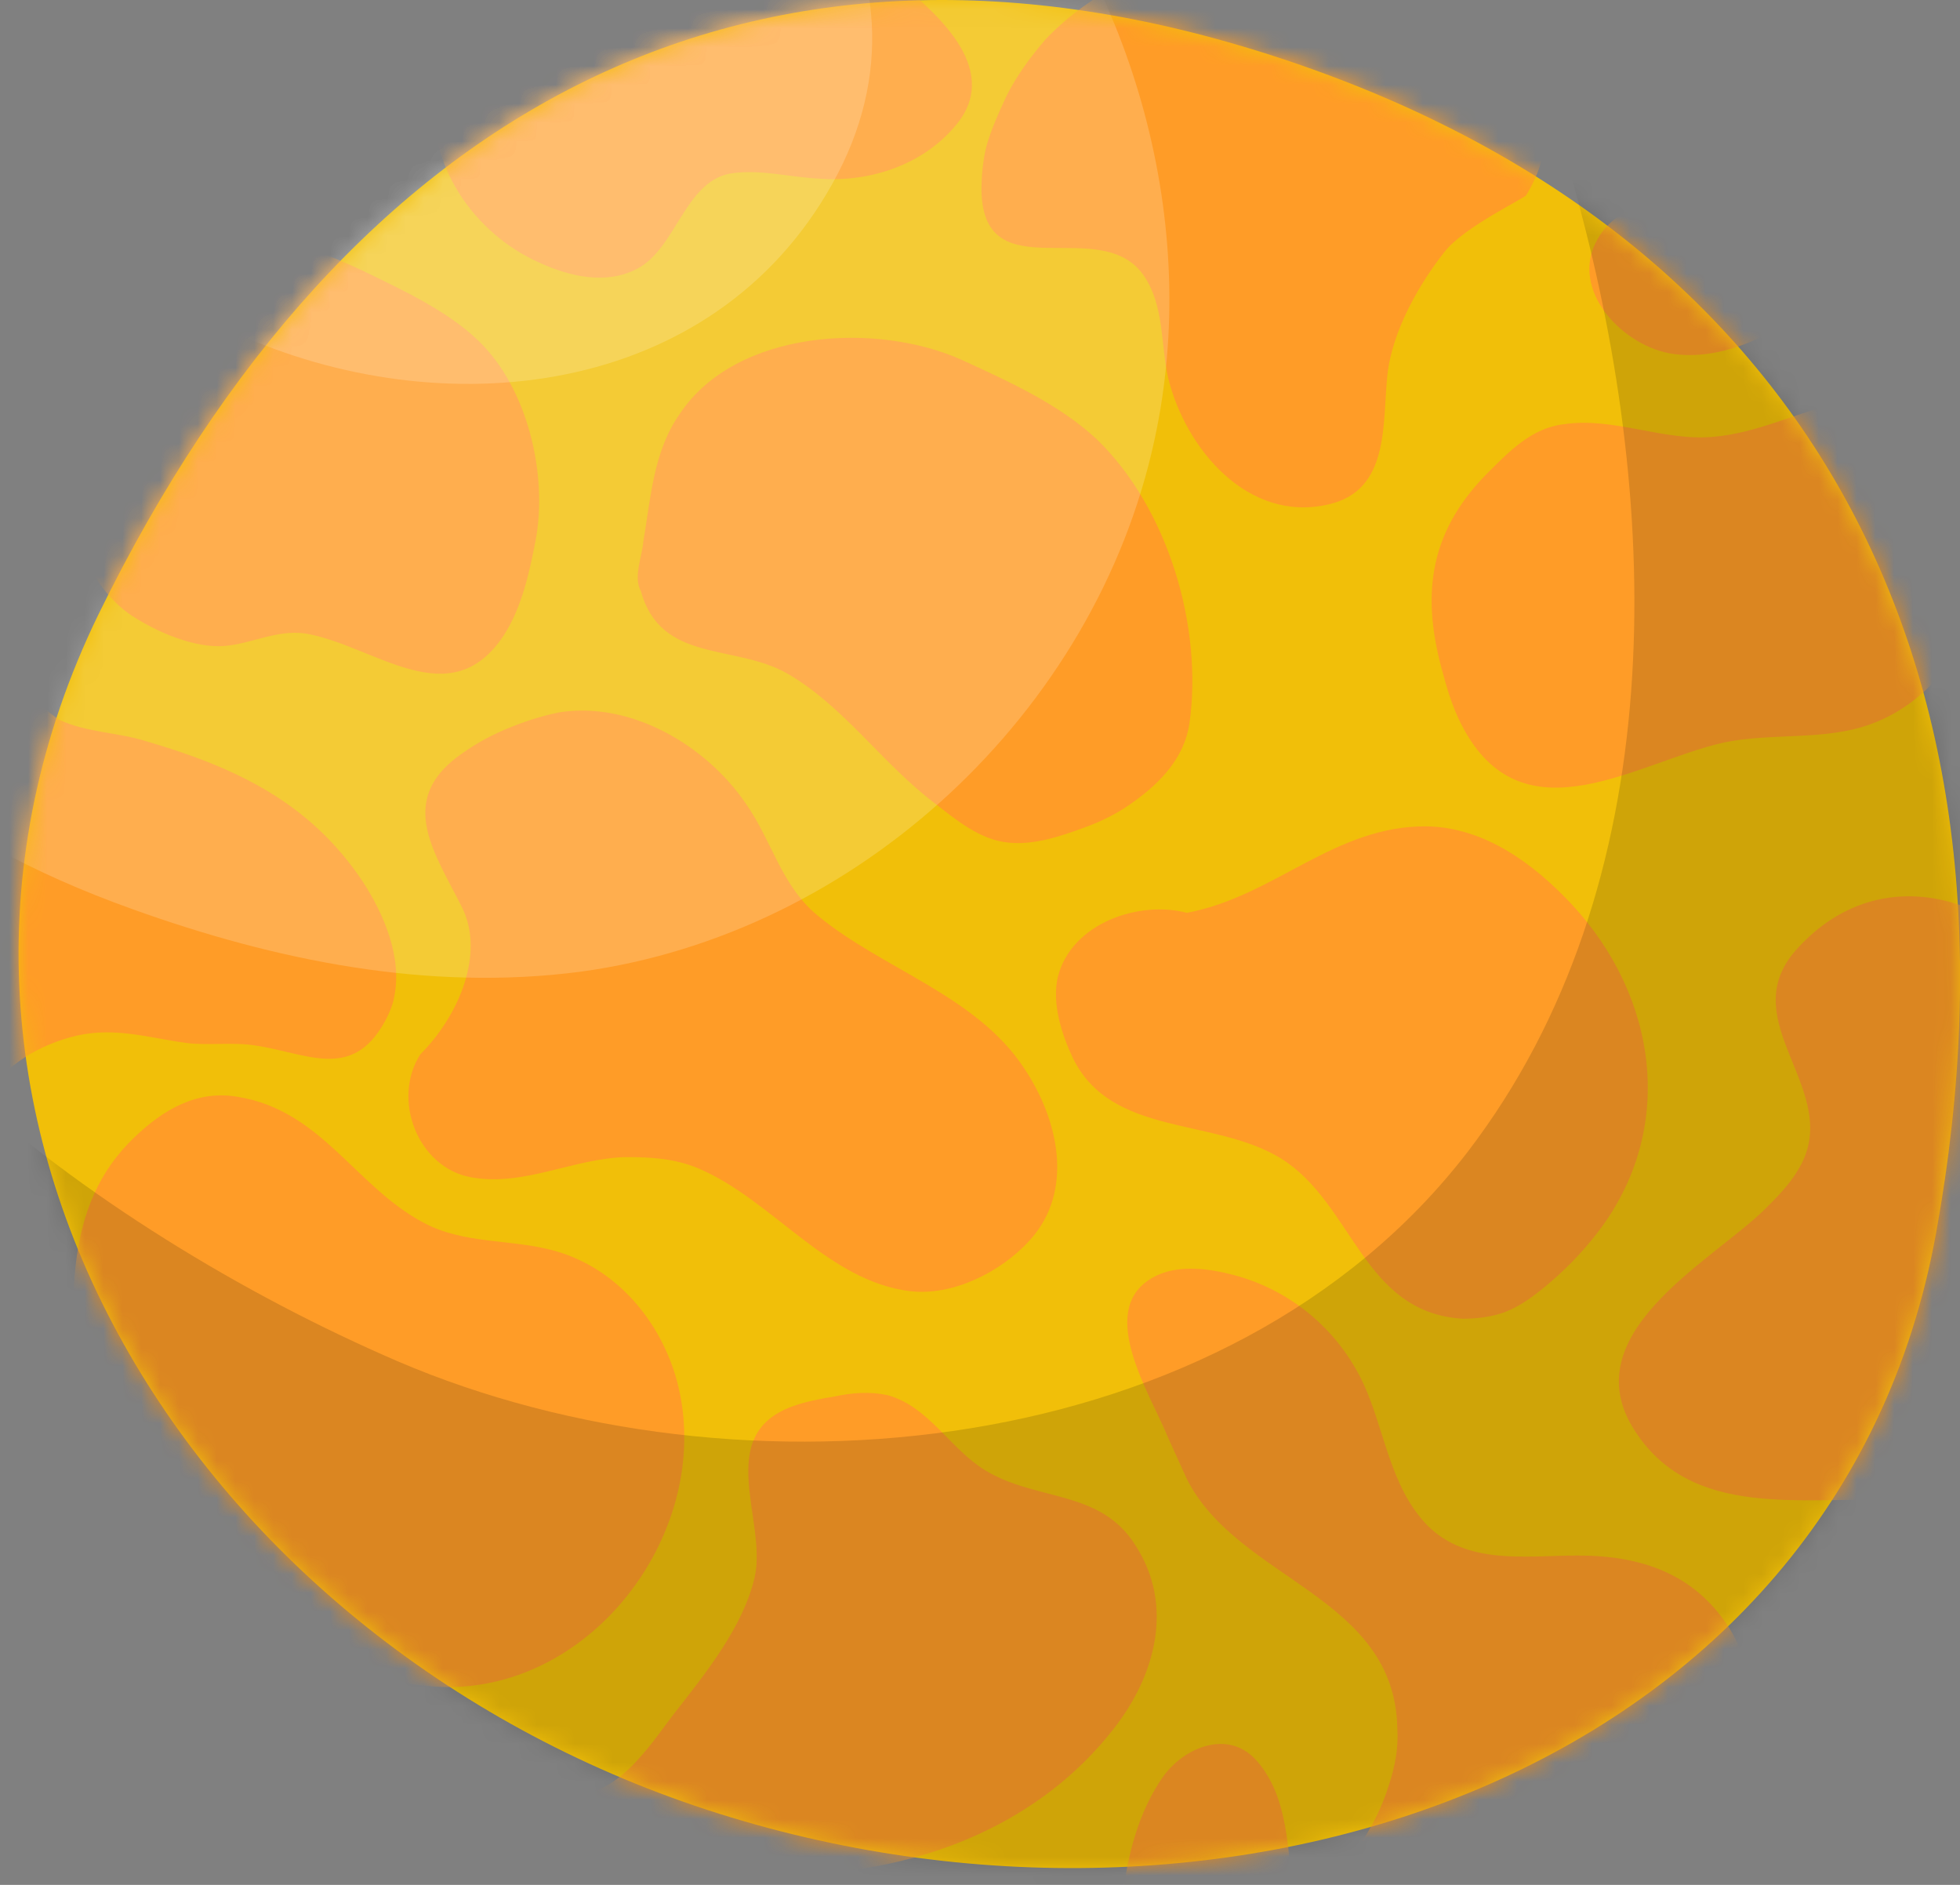 <svg width="104" height="100" viewBox="0 0 104 100" fill="none" xmlns="http://www.w3.org/2000/svg">
<rect x="0" y="0" width="104" height="100" fill="#808080" stroke="none"/>
<path fill-rule="evenodd" clip-rule="evenodd" d="M67.764 3.031C95.415 12.07 108.31 34.669 102.726 65.444C97.542 94.091 65.172 105.058 37.522 96.019C9.871 86.979 -7.477 58.73 5.218 32.609C18.445 5.556 40.114 -6.009 67.764 3.031Z" fill="#F1BF09"/>
<mask id="mask0_76_599" style="mask-type:luminance" maskUnits="userSpaceOnUse" x="0" y="0" width="105" height="100">
<path d="M67.764 3.031C95.415 12.07 108.31 34.669 102.726 65.444C97.542 94.091 65.172 105.058 37.522 96.019C9.871 86.979 -7.477 58.73 5.218 32.609C18.445 5.556 40.114 -6.009 67.764 3.031Z" fill="white"/>
</mask>
<g mask="url(#mask0_76_599)">
<path fill-rule="evenodd" clip-rule="evenodd" d="M23.098 4.825C22.566 8.68 25.159 12.403 28.615 13.931C30.21 14.662 32.138 15.128 33.799 14.264C35.86 13.2 36.325 9.677 38.718 9.212C40.313 8.946 41.908 9.412 43.504 9.478C46.162 9.677 48.954 8.747 50.682 6.686C53.142 3.828 49.951 0.904 47.758 -0.891C46.694 -1.755 45.431 -2.818 44.035 -2.951L23.098 4.825ZM92.091 9.013C89.965 10.807 86.242 10.076 84.78 12.668C83.185 15.394 86.176 18.451 88.835 18.784C92.357 19.249 95.947 16.59 98.539 14.463L92.091 9.013ZM76.671 13.333C75.408 14.928 73.879 17.454 73.614 19.913C73.348 22.506 73.746 26.029 70.49 26.76C66.236 27.757 62.912 23.835 61.982 20.046C61.583 18.252 61.782 16.258 60.719 14.662C58.459 11.273 52.211 15.527 52.078 10.143C52.078 9.345 52.145 8.547 52.344 7.75C52.61 6.819 53.008 5.955 53.407 5.091C53.939 4.028 54.67 3.031 55.468 2.1C60.386 -3.084 69.426 -4.414 75.608 -0.692C79.728 1.768 83.916 5.556 80.991 10.342C80.991 10.475 77.734 12.004 76.671 13.333ZM5.152 24.433C2.826 26.826 4.487 31.014 7.013 32.675C8.342 33.539 10.336 34.403 11.932 34.27C13.394 34.138 14.657 33.406 16.186 33.606C19.841 34.204 23.896 38.059 26.754 33.672C27.684 32.21 28.083 30.415 28.416 28.687C29.08 25.231 28.017 20.578 25.358 18.052C23.696 16.457 21.237 15.327 19.177 14.33C15.853 12.735 12.929 12.469 11.799 8.415L5.152 24.433ZM103.989 30.615C105.252 33.938 102.394 37.261 99.336 38.391C96.877 39.322 94.085 38.857 91.493 39.388C86.974 40.385 80.991 44.573 77.734 38.79C77.203 37.86 76.87 36.863 76.605 35.866C75.408 31.745 75.74 28.355 78.864 25.164C80.061 23.968 81.257 22.705 82.985 22.506C85.644 22.107 88.303 23.436 90.962 23.17C95.481 22.771 99.403 18.916 103.391 23.104C103.923 23.702 104.454 24.367 104.853 25.031C105.385 25.962 105.717 26.959 106.05 28.023L103.989 30.615ZM34.132 28.754C34.531 26.427 34.663 23.968 36.059 21.974C39.05 17.454 46.561 17.055 51.081 19.116C53.54 20.246 56.199 21.442 58.193 23.303C61.982 26.959 63.843 33.273 63.112 38.391C62.846 40.186 61.583 41.515 60.187 42.512C59.389 43.111 58.459 43.576 57.528 43.908C56.265 44.373 54.87 44.839 53.54 44.706C52.011 44.573 50.749 43.509 49.552 42.579C46.761 40.452 44.767 37.461 41.776 35.733C38.984 34.138 35.062 35.201 33.999 31.346C33.6 30.615 34.065 29.551 34.132 28.754ZM1.031 35.733L2.493 26.627C1.762 27.823 1.097 29.086 0.699 30.482C0.233 32.077 0.3 34.071 1.031 35.733L-3.024 61.456C-2.027 60.592 -1.628 59.196 -0.83 58.132C0.366 56.471 2.094 55.407 4.088 54.942C6.149 54.477 7.944 55.075 9.938 55.341C11.134 55.474 12.397 55.274 13.593 55.474C16.252 55.872 18.645 57.335 20.373 54.277C20.572 53.945 20.838 53.347 20.905 52.948C21.37 50.821 20.373 48.495 19.243 46.766C16.451 42.579 12.53 40.718 7.744 39.322C6.282 38.857 4.554 38.857 3.158 38.192C2.227 37.594 1.496 36.73 1.031 35.733ZM22.3 55.939C24.361 53.878 25.757 50.555 24.494 48.096C23.098 45.304 21.104 42.579 24.228 40.186C25.026 39.588 25.823 39.123 26.754 38.724C27.684 38.325 28.681 37.993 29.678 37.793C33.467 37.195 37.455 39.521 39.582 42.645C40.978 44.639 41.443 46.966 43.371 48.561C46.827 51.419 51.812 52.815 54.338 56.67C56.133 59.329 57.063 63.184 54.604 65.843C53.075 67.504 50.549 68.767 48.289 68.501C43.903 67.969 40.978 63.649 37.056 61.987C35.793 61.456 34.531 61.389 33.201 61.389C30.41 61.456 27.751 62.984 24.959 62.453C22.168 61.921 20.772 58.332 22.3 55.939ZM62.979 48.428C67.631 47.564 70.822 43.775 75.74 43.842C78.798 43.908 81.39 45.836 83.384 47.963C87.971 52.881 88.968 59.927 84.78 65.377C83.916 66.507 82.919 67.504 81.856 68.368C81.191 68.9 80.46 69.432 79.596 69.698C78.931 69.897 78.266 69.963 77.602 69.963C72.284 69.631 71.819 63.849 67.964 61.456C64.374 59.262 58.991 60.326 56.93 56.138C56.332 54.875 55.8 53.214 56.133 51.818C56.864 48.96 60.453 47.763 62.979 48.428ZM108.044 81.462C107.844 81.197 106.781 80.798 106.316 80.665C104.654 80.133 102.926 79.801 101.198 79.668C96.478 79.203 90.164 80.864 86.907 76.145C83.185 70.894 90.762 66.972 93.62 64.181C94.285 63.516 94.95 62.852 95.415 62.054C97.941 57.933 91.892 54.277 95.282 50.422C99.403 45.769 105.385 47.232 108.974 51.552C112.896 56.338 113.627 62.453 113.361 68.435L108.044 81.462C108.11 81.529 108.11 81.595 107.977 81.662L108.044 81.462ZM4.022 74.085C3.823 69.166 3.291 63.981 7.146 60.326C8.675 58.863 10.469 57.8 12.663 58.199C17.05 58.93 18.844 62.918 22.433 64.846C24.627 66.042 27.153 65.71 29.479 66.374C32.736 67.305 35.062 70.097 35.926 73.287C37.92 80.798 31.872 89.372 23.962 89.505C18.578 89.572 12.131 85.982 8.741 81.928L4.022 74.085ZM72.284 97.68C72.882 96.75 73.348 95.819 73.68 94.756C74.012 93.759 74.212 92.762 74.145 91.698C74.012 84.653 65.704 83.855 62.979 78.471C62.646 77.74 62.314 77.009 61.982 76.278C61.051 73.952 57.927 69.232 61.45 67.637C62.646 67.105 64.175 67.305 65.438 67.637C68.496 68.435 71.021 70.562 72.351 73.42C73.481 75.879 73.746 78.87 75.74 80.931C77.867 83.058 80.991 82.526 83.717 82.526C87.04 82.526 89.898 83.456 91.759 86.381C92.424 87.445 92.756 88.508 92.756 89.704C92.756 90.834 92.49 91.898 92.025 92.961C91.493 94.224 90.762 95.354 89.765 96.351L72.284 97.68ZM30.21 95.088C32.603 95.553 34.464 92.629 35.727 90.967C37.389 88.84 39.449 86.314 40.047 83.656C40.712 80.665 37.854 76.145 42.041 74.616C42.773 74.35 43.504 74.217 44.301 74.085C45.232 73.885 46.162 73.819 47.093 74.018C49.286 74.616 50.416 76.876 52.277 78.006C55.003 79.668 58.392 79.003 60.254 81.994C62.314 85.185 61.317 88.907 59.057 91.765C55.202 96.683 49.22 99.076 43.171 99.409L30.21 95.088ZM59.389 103.995C59.389 100.804 59.788 97.082 61.649 94.357C62.713 92.762 65.106 91.698 66.634 93.36C67.964 94.822 68.23 96.816 68.429 98.677C68.628 100.738 68.496 102.599 68.163 104.66L59.389 103.995Z" fill="#FF9C27"/>
</g>
<g opacity="0.5">
<mask id="mask1_76_599" style="mask-type:luminance" maskUnits="userSpaceOnUse" x="0" y="0" width="105" height="100">
<path d="M67.764 3.031C95.415 12.07 108.31 34.669 102.726 65.444C97.542 94.091 65.172 105.058 37.522 96.019C9.871 86.979 -7.477 58.73 5.218 32.609C18.445 5.556 40.114 -6.009 67.764 3.031Z" fill="white"/>
</mask>
<g mask="url(#mask1_76_599)">
<path opacity="0.285" fill-rule="evenodd" clip-rule="evenodd" d="M-10.402 48.694C-7.477 51.419 -5.217 54.676 -2.292 57.401C4.288 63.45 12.929 68.701 21.104 72.223C39.25 80 65.172 77.607 77.867 61.123C88.768 46.899 88.17 27.026 83.716 10.608C82.387 5.556 80.393 0.571 78.266 -4.148C77.934 -4.945 76.472 -7.936 76.006 -8.867C75.541 -9.864 75.009 -10.861 74.478 -11.792C74.478 -11.858 74.411 -11.925 74.411 -11.925C80.393 -8.535 86.774 1.635 91.294 6.886C102.128 19.648 114.425 32.675 119.21 49.159C121.404 56.603 121.603 64.779 118.479 71.957C110.569 90.17 80.725 107.917 61.583 109.312C41.377 110.841 19.509 102.533 1.961 93.427" fill="black"/>
</g>
</g>
<g opacity="0.5">
<mask id="mask2_76_599" style="mask-type:luminance" maskUnits="userSpaceOnUse" x="0" y="0" width="105" height="100">
<path d="M67.764 3.031C95.415 12.07 108.31 34.669 102.726 65.444C97.542 94.091 65.172 105.058 37.522 96.019C9.871 86.979 -7.477 58.73 5.218 32.609C18.445 5.556 40.114 -6.009 67.764 3.031Z" fill="white"/>
</mask>
<g mask="url(#mask2_76_599)">
<path opacity="0.357" fill-rule="evenodd" clip-rule="evenodd" d="M-13.924 27.424C-11.332 38.524 -3.555 44.44 7.013 48.229C14.59 50.954 22.699 52.615 30.808 51.552C45.498 49.558 58.127 37.793 61.251 23.37C66.302 0.305 46.694 -26.282 21.702 -20.366C4.221 -16.178 -6.48 -0.226 -11.664 15.925" fill="white"/>
</g>
</g>
<g opacity="0.5">
<mask id="mask3_76_599" style="mask-type:luminance" maskUnits="userSpaceOnUse" x="0" y="0" width="105" height="100">
<path d="M67.764 3.031C95.415 12.07 108.31 34.669 102.726 65.444C97.542 94.091 65.172 105.058 37.522 96.019C9.871 86.979 -7.477 58.73 5.218 32.609C18.445 5.556 40.114 -6.009 67.764 3.031Z" fill="white"/>
</mask>
<g mask="url(#mask3_76_599)">
<path opacity="0.357" fill-rule="evenodd" clip-rule="evenodd" d="M1.031 1.037C0.1 8.68 5.949 14.729 12.463 17.654C23.43 22.639 37.788 21.176 44.168 9.744C50.616 -1.755 41.31 -13.254 29.612 -15.58C19.974 -17.508 11.865 -12.988 5.75 -5.876" fill="white"/>
</g>
</g>
</svg>
